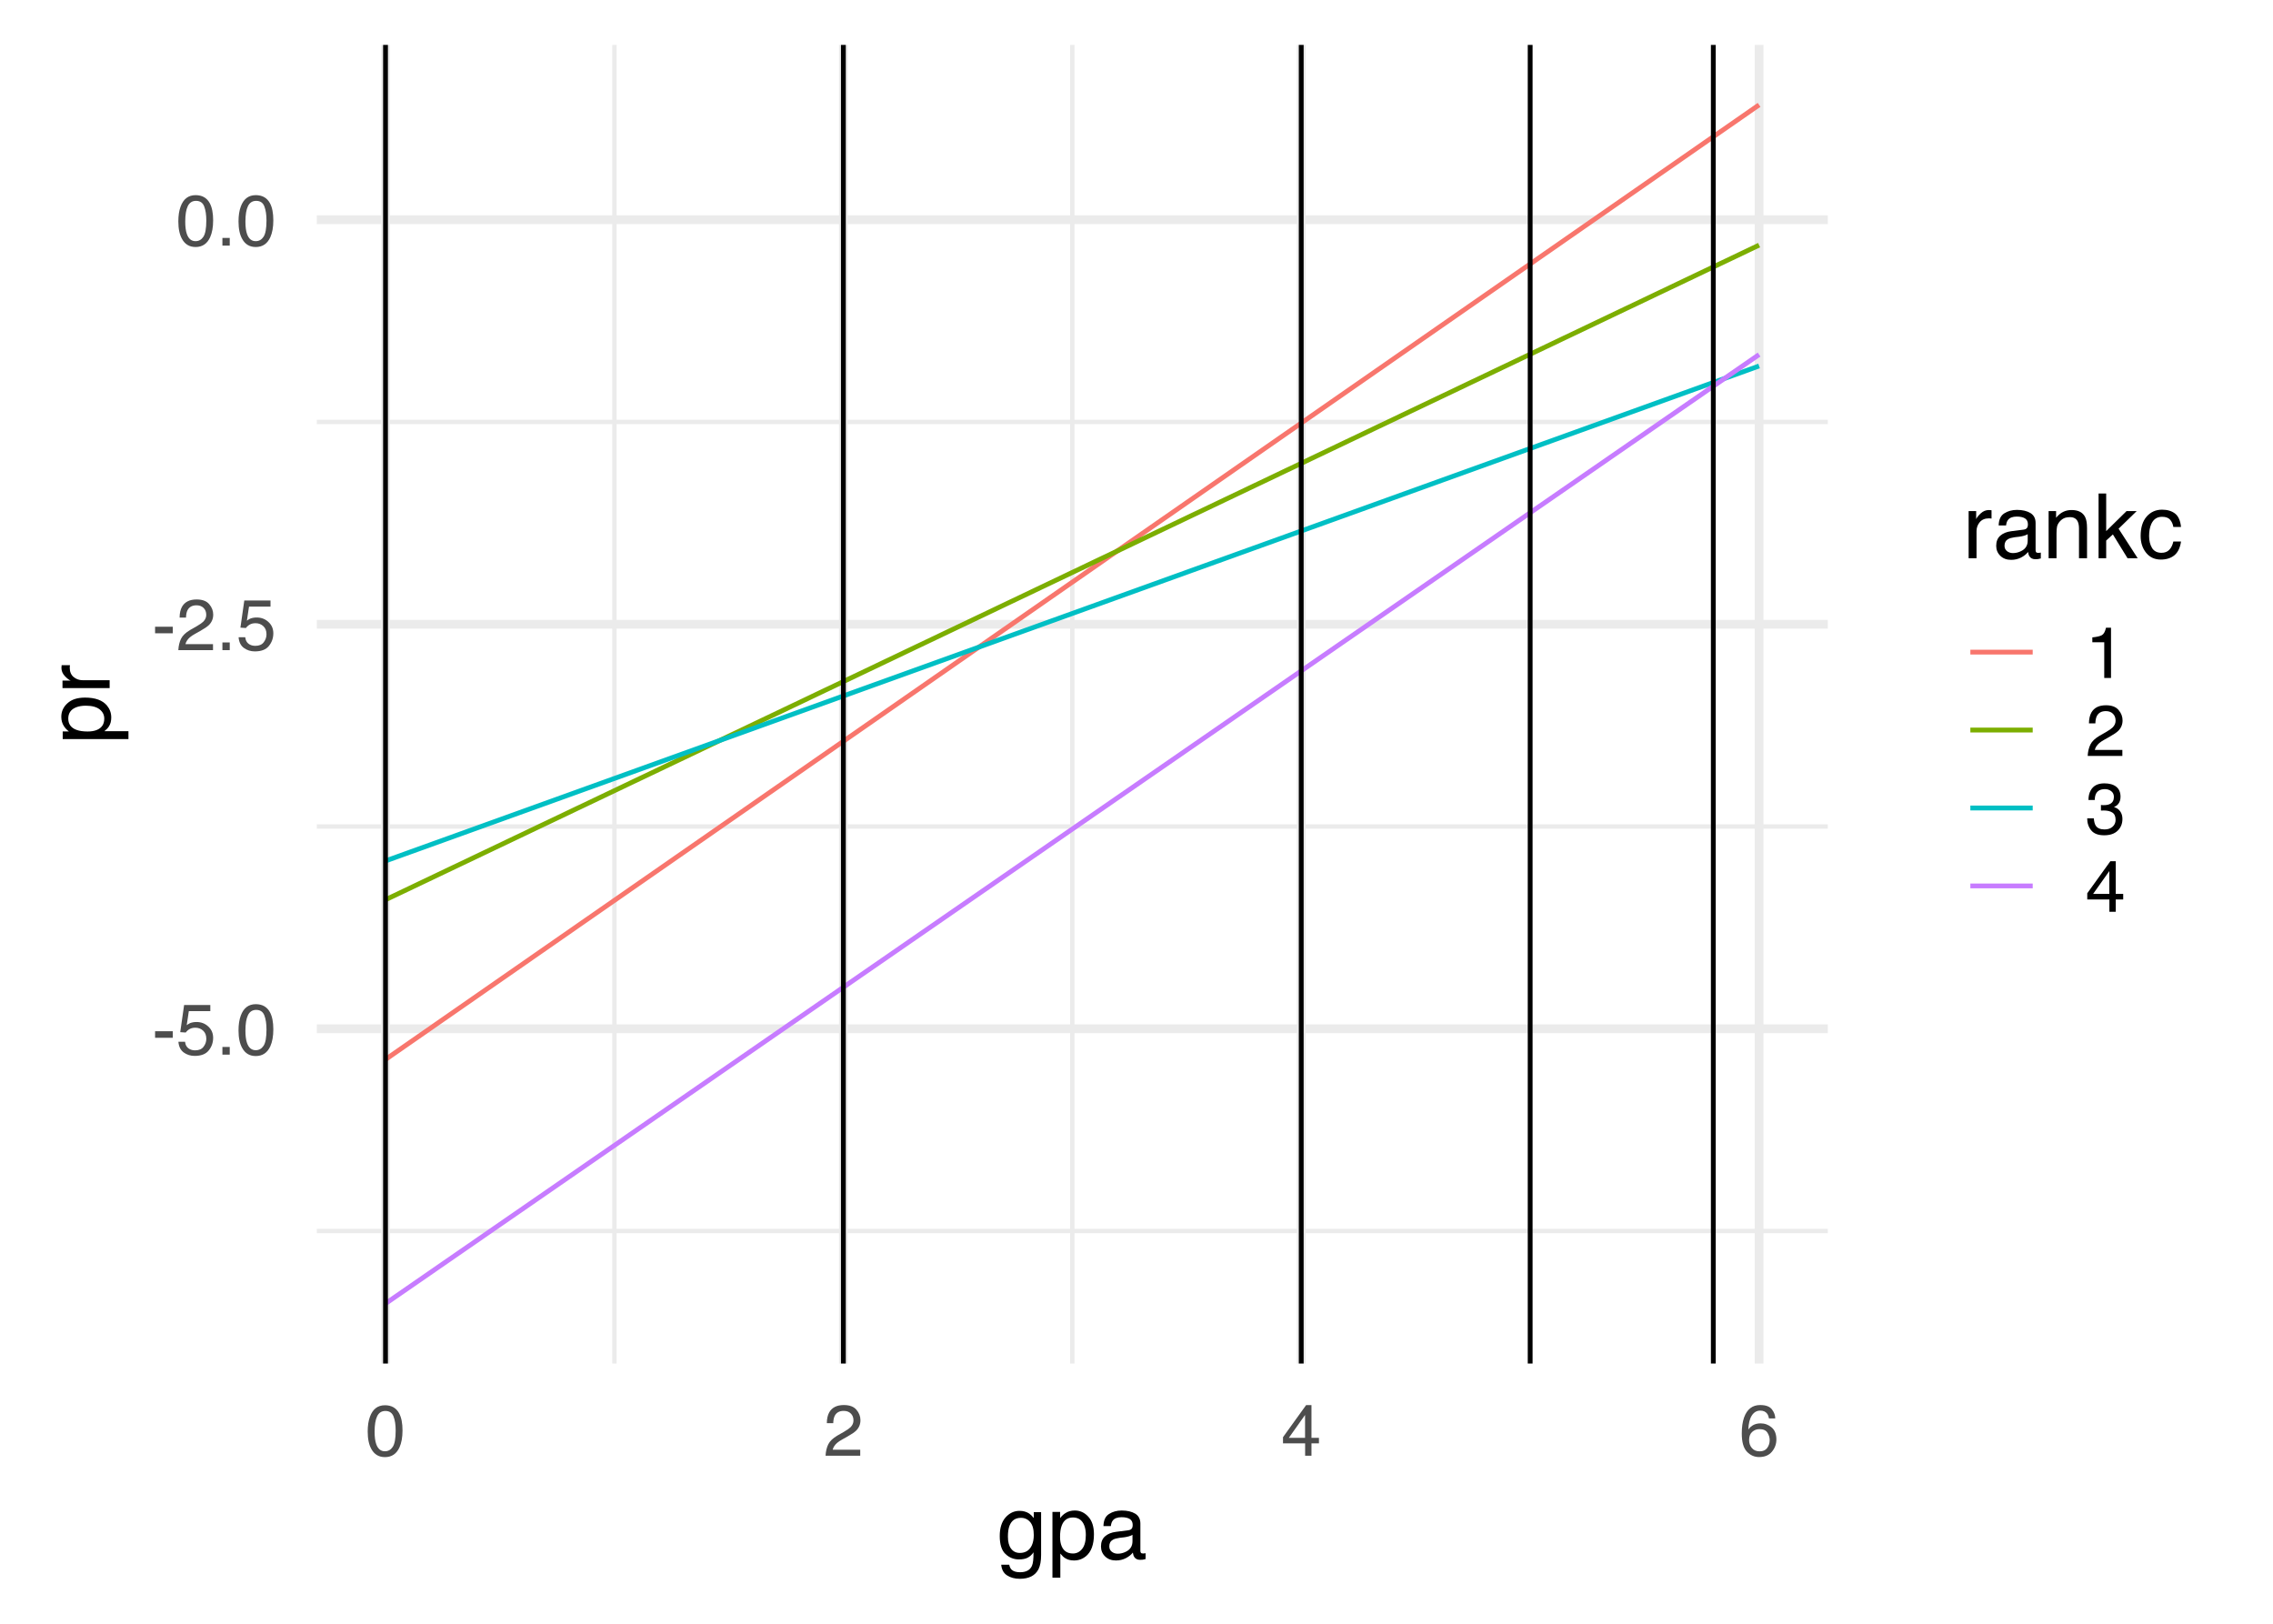 <?xml version="1.0" encoding="UTF-8"?>
<svg xmlns="http://www.w3.org/2000/svg" xmlns:xlink="http://www.w3.org/1999/xlink" width="504pt" height="360pt" viewBox="0 0 504 360" version="1.1">
<defs>
<g>
<symbol overflow="visible" id="glyph0-0">
<path style="stroke:none;" d="M 0.516 0 L 0.516 -11.484 L 9.625 -11.484 L 9.625 0 Z M 8.188 -1.438 L 8.188 -10.047 L 1.953 -10.047 L 1.953 -1.438 Z M 8.188 -1.438 "/>
</symbol>
<symbol overflow="visible" id="glyph0-1">
<path style="stroke:none;" d="M 0.672 -5.188 L 4.594 -5.188 L 4.594 -3.734 L 0.672 -3.734 Z M 0.672 -5.188 "/>
</symbol>
<symbol overflow="visible" id="glyph0-2">
<path style="stroke:none;" d="M 1.984 -2.859 C 2.078 -2.055 2.445 -1.5 3.094 -1.188 C 3.426 -1.031 3.812 -0.953 4.25 -0.953 C 5.082 -0.953 5.695 -1.219 6.094 -1.75 C 6.5 -2.281 6.703 -2.867 6.703 -3.516 C 6.703 -4.297 6.461 -4.898 5.984 -5.328 C 5.516 -5.754 4.945 -5.969 4.281 -5.969 C 3.789 -5.969 3.375 -5.875 3.031 -5.688 C 2.688 -5.5 2.391 -5.238 2.141 -4.906 L 0.922 -4.984 L 1.781 -11 L 7.594 -11 L 7.594 -9.641 L 2.828 -9.641 L 2.359 -6.531 C 2.617 -6.727 2.863 -6.879 3.094 -6.984 C 3.508 -7.148 3.992 -7.234 4.547 -7.234 C 5.566 -7.234 6.43 -6.898 7.141 -6.234 C 7.859 -5.578 8.219 -4.742 8.219 -3.734 C 8.219 -2.672 7.891 -1.734 7.234 -0.922 C 6.586 -0.117 5.547 0.281 4.109 0.281 C 3.203 0.281 2.395 0.023 1.688 -0.484 C 0.988 -1.004 0.598 -1.797 0.516 -2.859 Z M 1.984 -2.859 "/>
</symbol>
<symbol overflow="visible" id="glyph0-3">
<path style="stroke:none;" d="M 1.375 -1.703 L 3 -1.703 L 3 0 L 1.375 0 Z M 1.375 -1.703 "/>
</symbol>
<symbol overflow="visible" id="glyph0-4">
<path style="stroke:none;" d="M 4.328 -11.188 C 5.773 -11.188 6.82 -10.594 7.469 -9.406 C 7.969 -8.477 8.219 -7.211 8.219 -5.609 C 8.219 -4.086 7.992 -2.832 7.547 -1.844 C 6.891 -0.406 5.816 0.312 4.328 0.312 C 2.984 0.312 1.984 -0.273 1.328 -1.453 C 0.773 -2.422 0.5 -3.727 0.5 -5.375 C 0.5 -6.645 0.664 -7.734 1 -8.641 C 1.613 -10.336 2.723 -11.188 4.328 -11.188 Z M 4.312 -0.984 C 5.039 -0.984 5.617 -1.305 6.047 -1.953 C 6.484 -2.598 6.703 -3.801 6.703 -5.562 C 6.703 -6.832 6.547 -7.875 6.234 -8.688 C 5.922 -9.508 5.316 -9.922 4.422 -9.922 C 3.586 -9.922 2.977 -9.531 2.594 -8.75 C 2.219 -7.977 2.031 -6.832 2.031 -5.312 C 2.031 -4.176 2.148 -3.258 2.391 -2.562 C 2.766 -1.508 3.406 -0.984 4.312 -0.984 Z M 4.312 -0.984 "/>
</symbol>
<symbol overflow="visible" id="glyph0-5">
<path style="stroke:none;" d="M 0.5 0 C 0.551 -0.969 0.75 -1.805 1.094 -2.516 C 1.445 -3.234 2.125 -3.883 3.125 -4.469 L 4.625 -5.328 C 5.301 -5.723 5.773 -6.055 6.047 -6.328 C 6.473 -6.766 6.688 -7.258 6.688 -7.812 C 6.688 -8.469 6.488 -8.984 6.094 -9.359 C 5.707 -9.742 5.188 -9.938 4.531 -9.938 C 3.57 -9.938 2.906 -9.57 2.531 -8.844 C 2.332 -8.457 2.223 -7.914 2.203 -7.219 L 0.781 -7.219 C 0.789 -8.195 0.969 -8.992 1.312 -9.609 C 1.926 -10.691 3.004 -11.234 4.547 -11.234 C 5.828 -11.234 6.758 -10.883 7.344 -10.188 C 7.938 -9.5 8.234 -8.727 8.234 -7.875 C 8.234 -6.977 7.922 -6.211 7.297 -5.578 C 6.93 -5.211 6.273 -4.766 5.328 -4.234 L 4.266 -3.641 C 3.754 -3.359 3.352 -3.094 3.062 -2.844 C 2.539 -2.383 2.211 -1.879 2.078 -1.328 L 8.188 -1.328 L 8.188 0 Z M 0.5 0 "/>
</symbol>
<symbol overflow="visible" id="glyph0-6">
<path style="stroke:none;" d="M 5.297 -3.969 L 5.297 -9.031 L 1.703 -3.969 Z M 5.312 0 L 5.312 -2.734 L 0.406 -2.734 L 0.406 -4.109 L 5.531 -11.219 L 6.719 -11.219 L 6.719 -3.969 L 8.375 -3.969 L 8.375 -2.734 L 6.719 -2.734 L 6.719 0 Z M 5.312 0 "/>
</symbol>
<symbol overflow="visible" id="glyph0-7">
<path style="stroke:none;" d="M 4.688 -11.234 C 5.938 -11.234 6.805 -10.91 7.297 -10.266 C 7.785 -9.617 8.031 -8.953 8.031 -8.266 L 6.641 -8.266 C 6.555 -8.703 6.426 -9.047 6.25 -9.297 C 5.906 -9.766 5.391 -10 4.703 -10 C 3.922 -10 3.297 -9.633 2.828 -8.906 C 2.367 -8.188 2.113 -7.148 2.062 -5.797 C 2.383 -6.266 2.789 -6.617 3.281 -6.859 C 3.727 -7.066 4.227 -7.172 4.781 -7.172 C 5.719 -7.172 6.535 -6.867 7.234 -6.266 C 7.93 -5.672 8.281 -4.781 8.281 -3.594 C 8.281 -2.57 7.945 -1.664 7.281 -0.875 C 6.625 -0.094 5.68 0.297 4.453 0.297 C 3.41 0.297 2.508 -0.098 1.75 -0.891 C 0.988 -1.691 0.609 -3.035 0.609 -4.922 C 0.609 -6.305 0.773 -7.484 1.109 -8.453 C 1.766 -10.305 2.957 -11.234 4.688 -11.234 Z M 4.578 -0.969 C 5.316 -0.969 5.867 -1.211 6.234 -1.703 C 6.609 -2.203 6.797 -2.789 6.797 -3.469 C 6.797 -4.039 6.629 -4.586 6.297 -5.109 C 5.973 -5.629 5.379 -5.891 4.516 -5.891 C 3.91 -5.891 3.379 -5.688 2.922 -5.281 C 2.461 -4.883 2.234 -4.281 2.234 -3.469 C 2.234 -2.758 2.441 -2.164 2.859 -1.688 C 3.273 -1.207 3.848 -0.969 4.578 -0.969 Z M 4.578 -0.969 "/>
</symbol>
<symbol overflow="visible" id="glyph0-8">
<path style="stroke:none;" d="M 1.531 -7.922 L 1.531 -9 C 2.551 -9.102 3.258 -9.27 3.656 -9.5 C 4.062 -9.727 4.363 -10.273 4.562 -11.141 L 5.672 -11.141 L 5.672 0 L 4.172 0 L 4.172 -7.922 Z M 1.531 -7.922 "/>
</symbol>
<symbol overflow="visible" id="glyph0-9">
<path style="stroke:none;" d="M 4.156 0.312 C 2.832 0.312 1.875 -0.051 1.281 -0.781 C 0.688 -1.508 0.391 -2.395 0.391 -3.438 L 1.859 -3.438 C 1.922 -2.719 2.055 -2.191 2.266 -1.859 C 2.629 -1.273 3.285 -0.984 4.234 -0.984 C 4.973 -0.984 5.566 -1.18 6.016 -1.578 C 6.461 -1.973 6.688 -2.484 6.688 -3.109 C 6.688 -3.879 6.453 -4.414 5.984 -4.719 C 5.516 -5.031 4.859 -5.188 4.016 -5.188 C 3.922 -5.188 3.828 -5.18 3.734 -5.172 C 3.641 -5.172 3.539 -5.172 3.438 -5.172 L 3.438 -6.406 C 3.582 -6.395 3.703 -6.383 3.797 -6.375 C 3.898 -6.375 4.008 -6.375 4.125 -6.375 C 4.656 -6.375 5.086 -6.457 5.422 -6.625 C 6.016 -6.914 6.312 -7.438 6.312 -8.188 C 6.312 -8.738 6.113 -9.164 5.719 -9.469 C 5.32 -9.77 4.863 -9.922 4.344 -9.922 C 3.406 -9.922 2.754 -9.609 2.391 -8.984 C 2.191 -8.641 2.082 -8.148 2.062 -7.516 L 0.672 -7.516 C 0.672 -8.348 0.836 -9.055 1.172 -9.641 C 1.742 -10.68 2.75 -11.203 4.188 -11.203 C 5.332 -11.203 6.219 -10.945 6.844 -10.438 C 7.469 -9.938 7.781 -9.203 7.781 -8.234 C 7.781 -7.547 7.594 -6.988 7.219 -6.562 C 6.988 -6.301 6.691 -6.094 6.328 -5.938 C 6.922 -5.781 7.379 -5.469 7.703 -5 C 8.035 -4.539 8.203 -3.977 8.203 -3.312 C 8.203 -2.25 7.848 -1.379 7.141 -0.703 C 6.441 -0.023 5.445 0.312 4.156 0.312 Z M 4.156 0.312 "/>
</symbol>
<symbol overflow="visible" id="glyph1-0">
<path style="stroke:none;" d="M 0.641 0 L 0.641 -14.344 L 12.031 -14.344 L 12.031 0 Z M 10.234 -1.797 L 10.234 -12.547 L 2.438 -12.547 L 2.438 -1.797 Z M 10.234 -1.797 "/>
</symbol>
<symbol overflow="visible" id="glyph1-1">
<path style="stroke:none;" d="M 4.984 -10.641 C 5.805 -10.641 6.52 -10.441 7.125 -10.047 C 7.457 -9.816 7.797 -9.484 8.141 -9.047 L 8.141 -10.359 L 9.766 -10.359 L 9.766 -0.844 C 9.766 0.477 9.57 1.523 9.188 2.297 C 8.457 3.711 7.078 4.422 5.047 4.422 C 3.922 4.422 2.973 4.164 2.203 3.656 C 1.441 3.156 1.016 2.367 0.922 1.297 L 2.703 1.297 C 2.785 1.766 2.957 2.129 3.219 2.391 C 3.613 2.773 4.238 2.969 5.094 2.969 C 6.438 2.969 7.316 2.492 7.734 1.547 C 7.984 0.984 8.098 -0.016 8.078 -1.453 C 7.723 -0.922 7.297 -0.523 6.797 -0.266 C 6.305 -0.004 5.656 0.125 4.844 0.125 C 3.707 0.125 2.711 -0.273 1.859 -1.078 C 1.016 -1.879 0.594 -3.207 0.594 -5.062 C 0.594 -6.82 1.02 -8.191 1.875 -9.172 C 2.738 -10.148 3.773 -10.641 4.984 -10.641 Z M 8.141 -5.281 C 8.141 -6.57 7.875 -7.531 7.344 -8.156 C 6.812 -8.781 6.129 -9.094 5.297 -9.094 C 4.066 -9.094 3.223 -8.516 2.766 -7.359 C 2.523 -6.734 2.406 -5.922 2.406 -4.922 C 2.406 -3.742 2.645 -2.848 3.125 -2.234 C 3.602 -1.617 4.242 -1.312 5.047 -1.312 C 6.305 -1.312 7.195 -1.879 7.719 -3.016 C 8 -3.66 8.141 -4.414 8.141 -5.281 Z M 5.188 -10.719 Z M 5.188 -10.719 "/>
</symbol>
<symbol overflow="visible" id="glyph1-2">
<path style="stroke:none;" d="M 5.703 -1.188 C 6.523 -1.188 7.207 -1.531 7.75 -2.219 C 8.289 -2.906 8.562 -3.93 8.562 -5.297 C 8.562 -6.129 8.441 -6.844 8.203 -7.438 C 7.742 -8.594 6.91 -9.172 5.703 -9.172 C 4.484 -9.172 3.648 -8.562 3.203 -7.344 C 2.961 -6.695 2.844 -5.867 2.844 -4.859 C 2.844 -4.055 2.961 -3.367 3.203 -2.797 C 3.66 -1.723 4.492 -1.188 5.703 -1.188 Z M 1.156 -10.406 L 2.859 -10.406 L 2.859 -9.031 C 3.211 -9.5 3.598 -9.863 4.016 -10.125 C 4.609 -10.52 5.305 -10.719 6.109 -10.719 C 7.285 -10.719 8.285 -10.258 9.109 -9.344 C 9.941 -8.438 10.359 -7.141 10.359 -5.453 C 10.359 -3.18 9.766 -1.555 8.578 -0.578 C 7.816 0.047 6.938 0.359 5.938 0.359 C 5.145 0.359 4.484 0.18 3.953 -0.172 C 3.641 -0.359 3.289 -0.691 2.906 -1.172 L 2.906 4.172 L 1.156 4.172 Z M 1.156 -10.406 "/>
</symbol>
<symbol overflow="visible" id="glyph1-3">
<path style="stroke:none;" d="M 2.641 -2.781 C 2.641 -2.27 2.82 -1.867 3.188 -1.578 C 3.562 -1.285 4.004 -1.141 4.516 -1.141 C 5.129 -1.141 5.727 -1.285 6.312 -1.578 C 7.289 -2.047 7.781 -2.82 7.781 -3.906 L 7.781 -5.328 C 7.562 -5.191 7.281 -5.078 6.938 -4.984 C 6.602 -4.891 6.273 -4.82 5.953 -4.781 L 4.891 -4.656 C 4.242 -4.562 3.766 -4.426 3.453 -4.25 C 2.91 -3.945 2.641 -3.457 2.641 -2.781 Z M 6.891 -6.344 C 7.297 -6.395 7.566 -6.562 7.703 -6.844 C 7.785 -7 7.828 -7.223 7.828 -7.516 C 7.828 -8.117 7.613 -8.555 7.188 -8.828 C 6.758 -9.098 6.148 -9.234 5.359 -9.234 C 4.43 -9.234 3.781 -8.984 3.406 -8.484 C 3.188 -8.211 3.047 -7.805 2.984 -7.266 L 1.344 -7.266 C 1.375 -8.555 1.789 -9.453 2.594 -9.953 C 3.395 -10.461 4.328 -10.719 5.391 -10.719 C 6.617 -10.719 7.617 -10.484 8.391 -10.016 C 9.148 -9.547 9.531 -8.816 9.531 -7.828 L 9.531 -1.797 C 9.531 -1.617 9.566 -1.473 9.641 -1.359 C 9.711 -1.242 9.875 -1.188 10.125 -1.188 C 10.195 -1.188 10.281 -1.191 10.375 -1.203 C 10.477 -1.211 10.582 -1.227 10.688 -1.25 L 10.688 0.047 C 10.414 0.129 10.207 0.176 10.062 0.188 C 9.926 0.207 9.734 0.219 9.484 0.219 C 8.879 0.219 8.441 0.004 8.172 -0.422 C 8.023 -0.648 7.922 -0.973 7.859 -1.391 C 7.504 -0.922 6.988 -0.508 6.312 -0.156 C 5.645 0.188 4.91 0.359 4.109 0.359 C 3.129 0.359 2.332 0.062 1.719 -0.531 C 1.102 -1.125 0.797 -1.863 0.797 -2.75 C 0.797 -3.719 1.098 -4.469 1.703 -5 C 2.316 -5.531 3.113 -5.859 4.094 -5.984 Z M 5.438 -10.719 Z M 5.438 -10.719 "/>
</symbol>
<symbol overflow="visible" id="glyph1-4">
<path style="stroke:none;" d="M 1.344 -10.453 L 3.016 -10.453 L 3.016 -8.656 C 3.148 -9.008 3.484 -9.438 4.016 -9.938 C 4.547 -10.438 5.16 -10.688 5.859 -10.688 C 5.891 -10.688 5.941 -10.68 6.016 -10.672 C 6.098 -10.672 6.234 -10.66 6.422 -10.641 L 6.422 -8.797 C 6.316 -8.805 6.219 -8.816 6.125 -8.828 C 6.039 -8.836 5.945 -8.844 5.844 -8.844 C 4.957 -8.844 4.273 -8.555 3.797 -7.984 C 3.328 -7.41 3.094 -6.754 3.094 -6.016 L 3.094 0 L 1.344 0 Z M 1.344 -10.453 "/>
</symbol>
<symbol overflow="visible" id="glyph1-5">
<path style="stroke:none;" d="M 1.297 -10.453 L 2.953 -10.453 L 2.953 -8.969 C 3.453 -9.582 3.977 -10.02 4.531 -10.281 C 5.082 -10.551 5.695 -10.688 6.375 -10.688 C 7.863 -10.688 8.867 -10.172 9.391 -9.141 C 9.672 -8.578 9.812 -7.766 9.812 -6.703 L 9.812 0 L 8.031 0 L 8.031 -6.594 C 8.031 -7.227 7.938 -7.742 7.75 -8.141 C 7.438 -8.785 6.867 -9.109 6.047 -9.109 C 5.629 -9.109 5.285 -9.066 5.016 -8.984 C 4.535 -8.836 4.113 -8.551 3.75 -8.125 C 3.457 -7.781 3.266 -7.422 3.172 -7.047 C 3.086 -6.68 3.047 -6.16 3.047 -5.484 L 3.047 0 L 1.297 0 Z M 5.422 -10.719 Z M 5.422 -10.719 "/>
</symbol>
<symbol overflow="visible" id="glyph1-6">
<path style="stroke:none;" d="M 1.25 -14.344 L 2.938 -14.344 L 2.938 -6.016 L 7.453 -10.453 L 9.703 -10.453 L 5.688 -6.547 L 9.922 0 L 7.672 0 L 4.422 -5.281 L 2.938 -3.922 L 2.938 0 L 1.25 0 Z M 1.25 -14.344 "/>
</symbol>
<symbol overflow="visible" id="glyph1-7">
<path style="stroke:none;" d="M 5.328 -10.766 C 6.504 -10.766 7.461 -10.477 8.203 -9.906 C 8.941 -9.332 9.383 -8.344 9.531 -6.938 L 7.828 -6.938 C 7.723 -7.582 7.484 -8.117 7.109 -8.547 C 6.734 -8.973 6.141 -9.188 5.328 -9.188 C 4.203 -9.188 3.398 -8.641 2.922 -7.547 C 2.609 -6.836 2.453 -5.961 2.453 -4.922 C 2.453 -3.867 2.672 -2.984 3.109 -2.266 C 3.555 -1.555 4.254 -1.203 5.203 -1.203 C 5.93 -1.203 6.508 -1.426 6.938 -1.875 C 7.363 -2.32 7.66 -2.93 7.828 -3.703 L 9.531 -3.703 C 9.332 -2.316 8.844 -1.301 8.062 -0.656 C 7.281 -0.02 6.281 0.297 5.062 0.297 C 3.695 0.297 2.609 -0.203 1.797 -1.203 C 0.984 -2.203 0.578 -3.445 0.578 -4.938 C 0.578 -6.781 1.02 -8.211 1.906 -9.234 C 2.801 -10.254 3.941 -10.766 5.328 -10.766 Z M 5.047 -10.719 Z M 5.047 -10.719 "/>
</symbol>
<symbol overflow="visible" id="glyph2-0">
<path style="stroke:none;" d="M 0 -0.641 L -14.344 -0.641 L -14.344 -12.031 L 0 -12.031 Z M -1.797 -10.234 L -12.547 -10.234 L -12.547 -2.438 L -1.797 -2.438 Z M -1.797 -10.234 "/>
</symbol>
<symbol overflow="visible" id="glyph2-1">
<path style="stroke:none;" d="M -1.188 -5.703 C -1.188 -6.523 -1.531 -7.207 -2.219 -7.75 C -2.906 -8.289 -3.93 -8.562 -5.297 -8.562 C -6.129 -8.562 -6.844 -8.441 -7.438 -8.203 C -8.594 -7.742 -9.172 -6.91 -9.172 -5.703 C -9.172 -4.484 -8.562 -3.648 -7.344 -3.203 C -6.695 -2.961 -5.867 -2.844 -4.859 -2.844 C -4.055 -2.844 -3.367 -2.961 -2.797 -3.203 C -1.723 -3.66 -1.188 -4.492 -1.188 -5.703 Z M -10.406 -1.156 L -10.406 -2.859 L -9.031 -2.859 C -9.5 -3.211 -9.863 -3.598 -10.125 -4.016 C -10.52 -4.609 -10.719 -5.305 -10.719 -6.109 C -10.719 -7.285 -10.258 -8.285 -9.344 -9.109 C -8.438 -9.941 -7.141 -10.359 -5.453 -10.359 C -3.18 -10.359 -1.555 -9.766 -0.578 -8.578 C 0.047 -7.816 0.359 -6.938 0.359 -5.938 C 0.359 -5.145 0.18 -4.484 -0.172 -3.953 C -0.359 -3.641 -0.691 -3.289 -1.172 -2.906 L 4.172 -2.906 L 4.172 -1.156 Z M -10.406 -1.156 "/>
</symbol>
<symbol overflow="visible" id="glyph2-2">
<path style="stroke:none;" d="M -10.453 -1.344 L -10.453 -3.016 L -8.656 -3.016 C -9.008 -3.148 -9.438 -3.484 -9.938 -4.016 C -10.438 -4.547 -10.688 -5.16 -10.688 -5.859 C -10.688 -5.891 -10.68 -5.941 -10.672 -6.016 C -10.672 -6.098 -10.66 -6.234 -10.641 -6.422 L -8.797 -6.422 C -8.805 -6.316 -8.816 -6.219 -8.828 -6.125 C -8.836 -6.039 -8.844 -5.945 -8.844 -5.844 C -8.844 -4.957 -8.555 -4.273 -7.984 -3.797 C -7.41 -3.328 -6.754 -3.094 -6.016 -3.094 L 0 -3.094 L 0 -1.344 Z M -10.453 -1.344 "/>
</symbol>
</g>
<clipPath id="clip1">
  <path d="M 70.25 272 L 405.281 272 L 405.281 274 L 70.25 274 Z M 70.25 272 "/>
</clipPath>
<clipPath id="clip2">
  <path d="M 70.25 182 L 405.281 182 L 405.281 184 L 70.25 184 Z M 70.25 182 "/>
</clipPath>
<clipPath id="clip3">
  <path d="M 70.25 93 L 405.281 93 L 405.281 95 L 70.25 95 Z M 70.25 93 "/>
</clipPath>
<clipPath id="clip4">
  <path d="M 135 9.961 L 137 9.961 L 137 302.305 L 135 302.305 Z M 135 9.961 "/>
</clipPath>
<clipPath id="clip5">
  <path d="M 237 9.961 L 239 9.961 L 239 302.305 L 237 302.305 Z M 237 9.961 "/>
</clipPath>
<clipPath id="clip6">
  <path d="M 338 9.961 L 340 9.961 L 340 302.305 L 338 302.305 Z M 338 9.961 "/>
</clipPath>
<clipPath id="clip7">
  <path d="M 70.25 227 L 405.281 227 L 405.281 230 L 70.25 230 Z M 70.25 227 "/>
</clipPath>
<clipPath id="clip8">
  <path d="M 70.25 137 L 405.281 137 L 405.281 140 L 70.25 140 Z M 70.25 137 "/>
</clipPath>
<clipPath id="clip9">
  <path d="M 70.25 47 L 405.281 47 L 405.281 50 L 70.25 50 Z M 70.25 47 "/>
</clipPath>
<clipPath id="clip10">
  <path d="M 84 9.961 L 87 9.961 L 87 302.305 L 84 302.305 Z M 84 9.961 "/>
</clipPath>
<clipPath id="clip11">
  <path d="M 186 9.961 L 188 9.961 L 188 302.305 L 186 302.305 Z M 186 9.961 "/>
</clipPath>
<clipPath id="clip12">
  <path d="M 287 9.961 L 290 9.961 L 290 302.305 L 287 302.305 Z M 287 9.961 "/>
</clipPath>
<clipPath id="clip13">
  <path d="M 389 9.961 L 392 9.961 L 392 302.305 L 389 302.305 Z M 389 9.961 "/>
</clipPath>
<clipPath id="clip14">
  <path d="M 84 9.961 L 87 9.961 L 87 302.305 L 84 302.305 Z M 84 9.961 "/>
</clipPath>
<clipPath id="clip15">
  <path d="M 186 9.961 L 188 9.961 L 188 302.305 L 186 302.305 Z M 186 9.961 "/>
</clipPath>
<clipPath id="clip16">
  <path d="M 287 9.961 L 290 9.961 L 290 302.305 L 287 302.305 Z M 287 9.961 "/>
</clipPath>
<clipPath id="clip17">
  <path d="M 338 9.961 L 340 9.961 L 340 302.305 L 338 302.305 Z M 338 9.961 "/>
</clipPath>
<clipPath id="clip18">
  <path d="M 379 9.961 L 381 9.961 L 381 302.305 L 379 302.305 Z M 379 9.961 "/>
</clipPath>
</defs>
<g id="surface284">
<rect x="0" y="0" width="504" height="360" style="fill:rgb(100%,100%,100%);fill-opacity:1;stroke:none;"/>
<g clip-path="url(#clip1)" clip-rule="nonzero">
<path style="fill:none;stroke-width:0.97;stroke-linecap:butt;stroke-linejoin:round;stroke:rgb(92.157%,92.157%,92.157%);stroke-opacity:1;stroke-miterlimit:10;" d="M 70.25 272.93 L 405.281 272.93 "/>
</g>
<g clip-path="url(#clip2)" clip-rule="nonzero">
<path style="fill:none;stroke-width:0.97;stroke-linecap:butt;stroke-linejoin:round;stroke:rgb(92.157%,92.157%,92.157%);stroke-opacity:1;stroke-miterlimit:10;" d="M 70.25 183.242 L 405.281 183.242 "/>
</g>
<g clip-path="url(#clip3)" clip-rule="nonzero">
<path style="fill:none;stroke-width:0.97;stroke-linecap:butt;stroke-linejoin:round;stroke:rgb(92.157%,92.157%,92.157%);stroke-opacity:1;stroke-miterlimit:10;" d="M 70.25 93.559 L 405.281 93.559 "/>
</g>
<g clip-path="url(#clip4)" clip-rule="nonzero">
<path style="fill:none;stroke-width:0.97;stroke-linecap:butt;stroke-linejoin:round;stroke:rgb(92.157%,92.157%,92.157%);stroke-opacity:1;stroke-miterlimit:10;" d="M 136.242 302.305 L 136.242 9.961 "/>
</g>
<g clip-path="url(#clip5)" clip-rule="nonzero">
<path style="fill:none;stroke-width:0.97;stroke-linecap:butt;stroke-linejoin:round;stroke:rgb(92.157%,92.157%,92.157%);stroke-opacity:1;stroke-miterlimit:10;" d="M 237.766 302.305 L 237.766 9.961 "/>
</g>
<g clip-path="url(#clip6)" clip-rule="nonzero">
<path style="fill:none;stroke-width:0.97;stroke-linecap:butt;stroke-linejoin:round;stroke:rgb(92.157%,92.157%,92.157%);stroke-opacity:1;stroke-miterlimit:10;" d="M 339.289 302.305 L 339.289 9.961 "/>
</g>
<g clip-path="url(#clip7)" clip-rule="nonzero">
<path style="fill:none;stroke-width:1.94;stroke-linecap:butt;stroke-linejoin:round;stroke:rgb(92.157%,92.157%,92.157%);stroke-opacity:1;stroke-miterlimit:10;" d="M 70.25 228.086 L 405.281 228.086 "/>
</g>
<g clip-path="url(#clip8)" clip-rule="nonzero">
<path style="fill:none;stroke-width:1.94;stroke-linecap:butt;stroke-linejoin:round;stroke:rgb(92.157%,92.157%,92.157%);stroke-opacity:1;stroke-miterlimit:10;" d="M 70.25 138.402 L 405.281 138.402 "/>
</g>
<g clip-path="url(#clip9)" clip-rule="nonzero">
<path style="fill:none;stroke-width:1.94;stroke-linecap:butt;stroke-linejoin:round;stroke:rgb(92.157%,92.157%,92.157%);stroke-opacity:1;stroke-miterlimit:10;" d="M 70.25 48.715 L 405.281 48.715 "/>
</g>
<g clip-path="url(#clip10)" clip-rule="nonzero">
<path style="fill:none;stroke-width:1.94;stroke-linecap:butt;stroke-linejoin:round;stroke:rgb(92.157%,92.157%,92.157%);stroke-opacity:1;stroke-miterlimit:10;" d="M 85.48 302.305 L 85.48 9.961 "/>
</g>
<g clip-path="url(#clip11)" clip-rule="nonzero">
<path style="fill:none;stroke-width:1.94;stroke-linecap:butt;stroke-linejoin:round;stroke:rgb(92.157%,92.157%,92.157%);stroke-opacity:1;stroke-miterlimit:10;" d="M 187.004 302.305 L 187.004 9.961 "/>
</g>
<g clip-path="url(#clip12)" clip-rule="nonzero">
<path style="fill:none;stroke-width:1.94;stroke-linecap:butt;stroke-linejoin:round;stroke:rgb(92.157%,92.157%,92.157%);stroke-opacity:1;stroke-miterlimit:10;" d="M 288.527 302.305 L 288.527 9.961 "/>
</g>
<g clip-path="url(#clip13)" clip-rule="nonzero">
<path style="fill:none;stroke-width:1.94;stroke-linecap:butt;stroke-linejoin:round;stroke:rgb(92.157%,92.157%,92.157%);stroke-opacity:1;stroke-miterlimit:10;" d="M 390.051 302.305 L 390.051 9.961 "/>
</g>
<path style="fill:none;stroke-width:1.067;stroke-linecap:butt;stroke-linejoin:round;stroke:rgb(97.255%,46.275%,42.745%);stroke-opacity:1;stroke-miterlimit:10;" d="M 85.48 234.895 L 85.988 234.539 L 86.492 234.188 L 87 233.836 L 87.508 233.48 L 89.031 232.426 L 89.539 232.07 L 90.555 231.367 L 91.062 231.012 L 92.078 230.309 L 92.586 229.953 L 94.109 228.898 L 94.617 228.543 L 95.633 227.84 L 96.141 227.484 L 96.648 227.133 L 97.152 226.781 L 97.66 226.426 L 99.184 225.371 L 99.691 225.016 L 100.707 224.312 L 101.215 223.957 L 102.23 223.254 L 102.738 222.898 L 104.262 221.844 L 104.77 221.488 L 105.785 220.785 L 106.293 220.43 L 106.801 220.078 L 107.305 219.727 L 107.812 219.371 L 109.336 218.316 L 109.844 217.961 L 110.859 217.258 L 111.367 216.902 L 112.383 216.199 L 112.891 215.844 L 113.906 215.141 L 114.414 214.785 L 115.938 213.73 L 116.445 213.375 L 117.461 212.672 L 117.965 212.316 L 118.98 211.613 L 119.488 211.258 L 121.012 210.203 L 121.52 209.848 L 122.535 209.145 L 123.043 208.789 L 124.059 208.086 L 124.566 207.73 L 126.09 206.676 L 126.598 206.32 L 127.613 205.617 L 128.117 205.262 L 129.133 204.559 L 129.641 204.203 L 131.164 203.148 L 131.672 202.793 L 132.688 202.09 L 133.195 201.734 L 134.211 201.031 L 134.719 200.676 L 136.242 199.621 L 136.75 199.266 L 137.766 198.562 L 138.273 198.207 L 138.777 197.855 L 139.285 197.504 L 139.793 197.148 L 141.316 196.094 L 141.824 195.738 L 142.84 195.035 L 143.348 194.68 L 144.363 193.977 L 144.871 193.621 L 146.395 192.566 L 146.902 192.211 L 147.918 191.508 L 148.426 191.152 L 148.93 190.801 L 149.438 190.449 L 149.945 190.094 L 151.469 189.039 L 151.977 188.684 L 152.992 187.98 L 153.5 187.625 L 154.516 186.922 L 155.023 186.566 L 156.547 185.512 L 157.055 185.156 L 158.07 184.453 L 158.578 184.098 L 159.086 183.746 L 159.59 183.395 L 160.098 183.039 L 161.621 181.984 L 162.129 181.629 L 163.145 180.926 L 163.652 180.57 L 164.668 179.867 L 165.176 179.512 L 166.699 178.457 L 167.207 178.102 L 168.223 177.398 L 168.73 177.043 L 169.238 176.691 L 169.742 176.34 L 170.25 175.984 L 171.773 174.93 L 172.281 174.574 L 173.297 173.871 L 173.805 173.516 L 174.82 172.812 L 175.328 172.457 L 176.852 171.402 L 177.359 171.047 L 178.375 170.344 L 178.883 169.988 L 179.391 169.637 L 179.895 169.285 L 180.402 168.93 L 181.926 167.875 L 182.434 167.52 L 183.449 166.816 L 183.957 166.461 L 184.973 165.758 L 185.48 165.402 L 187.004 164.348 L 187.512 163.992 L 188.527 163.289 L 189.035 162.934 L 190.051 162.23 L 190.555 161.875 L 191.57 161.172 L 192.078 160.816 L 193.602 159.762 L 194.109 159.406 L 195.125 158.703 L 195.633 158.348 L 196.648 157.645 L 197.156 157.289 L 198.68 156.234 L 199.188 155.879 L 200.203 155.176 L 200.707 154.82 L 201.723 154.117 L 202.23 153.762 L 203.754 152.707 L 204.262 152.352 L 205.277 151.648 L 205.785 151.293 L 206.801 150.59 L 207.309 150.234 L 208.832 149.18 L 209.34 148.824 L 210.355 148.121 L 210.863 147.766 L 211.367 147.414 L 211.875 147.062 L 212.383 146.707 L 213.906 145.652 L 214.414 145.297 L 215.43 144.594 L 215.938 144.238 L 216.953 143.535 L 217.461 143.18 L 218.984 142.125 L 219.492 141.77 L 220.508 141.066 L 221.016 140.711 L 221.52 140.359 L 222.027 140.008 L 222.535 139.652 L 224.059 138.598 L 224.566 138.242 L 225.582 137.539 L 226.09 137.184 L 227.105 136.48 L 227.613 136.125 L 229.137 135.07 L 229.645 134.715 L 230.66 134.012 L 231.168 133.656 L 231.676 133.305 L 232.18 132.953 L 232.688 132.598 L 234.211 131.543 L 234.719 131.188 L 235.734 130.484 L 236.242 130.129 L 237.258 129.426 L 237.766 129.07 L 239.289 128.016 L 239.797 127.66 L 240.812 126.957 L 241.32 126.602 L 241.828 126.25 L 242.332 125.898 L 242.84 125.543 L 244.363 124.488 L 244.871 124.133 L 245.887 123.43 L 246.395 123.074 L 247.41 122.371 L 247.918 122.016 L 249.441 120.961 L 249.949 120.605 L 250.965 119.902 L 251.473 119.547 L 252.488 118.844 L 252.992 118.488 L 254.516 117.434 L 255.023 117.078 L 256.039 116.375 L 256.547 116.02 L 257.562 115.316 L 258.07 114.961 L 259.594 113.906 L 260.102 113.551 L 261.117 112.848 L 261.625 112.492 L 262.641 111.789 L 263.145 111.434 L 264.16 110.73 L 264.668 110.375 L 266.191 109.32 L 266.699 108.965 L 267.715 108.262 L 268.223 107.906 L 269.238 107.203 L 269.746 106.848 L 271.27 105.793 L 271.777 105.438 L 272.793 104.734 L 273.301 104.379 L 273.805 104.027 L 274.312 103.676 L 274.82 103.32 L 276.344 102.266 L 276.852 101.91 L 277.867 101.207 L 278.375 100.852 L 279.391 100.148 L 279.898 99.793 L 281.422 98.738 L 281.93 98.383 L 282.945 97.68 L 283.453 97.324 L 283.957 96.973 L 284.465 96.621 L 284.973 96.266 L 286.496 95.211 L 287.004 94.855 L 288.02 94.152 L 288.527 93.797 L 289.543 93.094 L 290.051 92.738 L 291.574 91.684 L 292.082 91.328 L 293.098 90.625 L 293.605 90.27 L 294.113 89.918 L 294.617 89.566 L 295.125 89.211 L 296.648 88.156 L 297.156 87.801 L 298.172 87.098 L 298.68 86.742 L 299.695 86.039 L 300.203 85.684 L 301.727 84.629 L 302.234 84.273 L 303.25 83.57 L 303.758 83.215 L 304.266 82.863 L 304.77 82.512 L 305.277 82.156 L 306.801 81.102 L 307.309 80.746 L 308.324 80.043 L 308.832 79.688 L 309.848 78.984 L 310.355 78.629 L 311.879 77.574 L 312.387 77.219 L 313.402 76.516 L 313.91 76.16 L 314.926 75.457 L 315.43 75.102 L 316.953 74.047 L 317.461 73.691 L 318.477 72.988 L 318.984 72.633 L 320 71.93 L 320.508 71.574 L 322.031 70.52 L 322.539 70.164 L 323.555 69.461 L 324.062 69.105 L 325.078 68.402 L 325.582 68.047 L 327.105 66.992 L 327.613 66.637 L 328.629 65.934 L 329.137 65.578 L 330.152 64.875 L 330.66 64.52 L 332.184 63.465 L 332.691 63.109 L 333.707 62.406 L 334.215 62.051 L 335.23 61.348 L 335.738 60.992 L 336.242 60.641 L 337.258 59.938 L 337.766 59.582 L 338.781 58.879 L 339.289 58.523 L 340.305 57.82 L 340.812 57.465 L 341.828 56.762 L 342.336 56.406 L 343.859 55.352 L 344.367 54.996 L 345.383 54.293 L 345.891 53.938 L 346.395 53.586 L 346.902 53.234 L 347.41 52.879 L 348.934 51.824 L 349.441 51.469 L 350.457 50.766 L 350.965 50.41 L 351.98 49.707 L 352.488 49.352 L 354.012 48.297 L 354.52 47.941 L 355.535 47.238 L 356.043 46.883 L 356.551 46.531 L 357.055 46.18 L 357.562 45.824 L 359.086 44.77 L 359.594 44.414 L 360.609 43.711 L 361.117 43.355 L 362.133 42.652 L 362.641 42.297 L 364.164 41.242 L 364.672 40.887 L 365.688 40.184 L 366.195 39.828 L 366.703 39.477 L 367.207 39.125 L 367.715 38.77 L 369.238 37.715 L 369.746 37.359 L 370.762 36.656 L 371.27 36.301 L 372.285 35.598 L 372.793 35.242 L 374.316 34.188 L 374.824 33.832 L 375.84 33.129 L 376.348 32.773 L 377.363 32.07 L 377.867 31.715 L 379.391 30.66 L 379.898 30.305 L 380.914 29.602 L 381.422 29.246 L 382.438 28.543 L 382.945 28.188 L 384.469 27.133 L 384.977 26.777 L 385.992 26.074 L 386.5 25.719 L 387.516 25.016 L 388.02 24.66 L 389.543 23.605 L 390.051 23.25 "/>
<path style="fill:none;stroke-width:1.067;stroke-linecap:butt;stroke-linejoin:round;stroke:rgb(48.627%,68.235%,0%);stroke-opacity:1;stroke-miterlimit:10;" d="M 85.48 199.484 L 85.988 199.242 L 86.492 199 L 87 198.758 L 87.508 198.52 L 93.602 195.613 L 94.109 195.375 L 96.648 194.164 L 97.152 193.922 L 100.707 192.227 L 101.215 191.988 L 106.801 189.324 L 107.305 189.082 L 107.812 188.844 L 114.414 185.695 L 114.922 185.457 L 117.461 184.246 L 117.965 184.004 L 121.012 182.551 L 121.52 182.312 L 127.613 179.406 L 128.117 179.164 L 128.625 178.926 L 134.719 176.02 L 135.227 175.781 L 138.273 174.328 L 138.777 174.086 L 141.824 172.633 L 142.332 172.395 L 148.426 169.488 L 148.93 169.25 L 155.531 166.102 L 156.039 165.863 L 159.086 164.41 L 159.59 164.168 L 162.129 162.957 L 162.637 162.719 L 169.238 159.57 L 169.742 159.332 L 175.836 156.426 L 176.344 156.188 L 179.391 154.734 L 179.895 154.492 L 182.941 153.039 L 183.449 152.801 L 189.543 149.895 L 190.051 149.656 L 190.555 149.414 L 196.648 146.508 L 197.156 146.27 L 200.203 144.816 L 200.707 144.574 L 203.246 143.363 L 203.754 143.125 L 210.355 139.977 L 210.863 139.738 L 211.367 139.496 L 216.953 136.832 L 217.461 136.594 L 221.016 134.898 L 221.52 134.656 L 224.059 133.445 L 224.566 133.207 L 230.66 130.301 L 231.168 130.062 L 231.676 129.82 L 232.18 129.578 L 237.766 126.914 L 238.273 126.676 L 241.828 124.98 L 242.332 124.738 L 244.363 123.77 L 244.871 123.531 L 251.473 120.383 L 251.98 120.145 L 252.488 119.902 L 252.992 119.66 L 258.07 117.238 L 258.578 117 L 262.641 115.062 L 263.145 114.82 L 264.668 114.094 L 265.176 113.855 L 271.777 110.707 L 272.285 110.469 L 273.301 109.984 L 273.805 109.742 L 278.375 107.562 L 278.883 107.324 L 283.453 105.145 L 283.957 104.902 L 285.48 104.176 L 285.988 103.938 L 292.082 101.031 L 292.59 100.793 L 294.113 100.066 L 294.617 99.824 L 299.188 97.645 L 299.695 97.406 L 304.266 95.227 L 304.77 94.984 L 305.785 94.5 L 306.293 94.262 L 312.895 91.113 L 313.402 90.875 L 314.926 90.148 L 315.43 89.906 L 319.492 87.969 L 320 87.73 L 325.078 85.309 L 325.582 85.066 L 326.598 84.582 L 327.105 84.344 L 333.199 81.438 L 333.707 81.199 L 335.738 80.23 L 336.242 79.988 L 340.305 78.051 L 340.812 77.812 L 345.891 75.391 L 346.395 75.148 L 346.902 74.906 L 347.41 74.668 L 354.012 71.52 L 354.52 71.281 L 356.551 70.312 L 357.055 70.07 L 360.609 68.375 L 361.117 68.137 L 366.703 65.473 L 367.207 65.23 L 367.715 64.988 L 368.223 64.75 L 374.316 61.844 L 374.824 61.605 L 377.363 60.395 L 377.867 60.152 L 381.422 58.457 L 381.93 58.219 L 387.516 55.555 L 388.02 55.312 L 388.527 55.074 L 390.051 54.348 "/>
<path style="fill:none;stroke-width:1.067;stroke-linecap:butt;stroke-linejoin:round;stroke:rgb(0%,74.902%,76.863%);stroke-opacity:1;stroke-miterlimit:10;" d="M 85.48 190.875 L 85.988 190.695 L 86.492 190.512 L 88.016 189.961 L 88.523 189.781 L 91.062 188.863 L 91.57 188.684 L 93.602 187.949 L 94.109 187.77 L 96.648 186.852 L 97.152 186.672 L 99.184 185.938 L 99.691 185.758 L 102.23 184.84 L 102.738 184.66 L 104.77 183.926 L 105.277 183.746 L 106.801 183.195 L 107.305 183.012 L 107.812 182.828 L 108.32 182.648 L 110.352 181.914 L 110.859 181.734 L 113.398 180.816 L 113.906 180.637 L 115.938 179.902 L 116.445 179.723 L 117.461 179.355 L 117.965 179.172 L 118.98 178.805 L 119.488 178.625 L 121.52 177.891 L 122.027 177.711 L 124.566 176.793 L 125.074 176.613 L 127.105 175.879 L 127.613 175.699 L 128.117 175.516 L 130.148 174.781 L 130.656 174.602 L 132.688 173.867 L 133.195 173.688 L 135.734 172.77 L 136.242 172.59 L 138.273 171.855 L 138.777 171.676 L 141.316 170.758 L 141.824 170.578 L 143.855 169.844 L 144.363 169.664 L 146.902 168.746 L 147.41 168.566 L 148.426 168.199 L 148.93 168.016 L 149.438 167.832 L 149.945 167.652 L 152.484 166.734 L 152.992 166.555 L 155.023 165.82 L 155.531 165.641 L 158.07 164.723 L 158.578 164.543 L 159.086 164.359 L 159.59 164.176 L 160.605 163.809 L 161.113 163.629 L 163.652 162.711 L 164.16 162.531 L 166.191 161.797 L 166.699 161.617 L 169.238 160.699 L 169.742 160.52 L 171.773 159.785 L 172.281 159.605 L 174.82 158.688 L 175.328 158.508 L 177.359 157.773 L 177.867 157.594 L 179.391 157.043 L 179.895 156.859 L 180.402 156.676 L 180.91 156.496 L 182.941 155.762 L 183.449 155.582 L 185.988 154.664 L 186.496 154.484 L 188.527 153.75 L 189.035 153.57 L 190.051 153.203 L 190.555 153.02 L 191.57 152.652 L 192.078 152.473 L 194.109 151.738 L 194.617 151.559 L 197.156 150.641 L 197.664 150.461 L 199.695 149.727 L 200.203 149.547 L 200.707 149.363 L 202.738 148.629 L 203.246 148.449 L 205.277 147.715 L 205.785 147.535 L 208.324 146.617 L 208.832 146.438 L 210.863 145.703 L 211.367 145.523 L 213.906 144.605 L 214.414 144.426 L 216.445 143.691 L 216.953 143.512 L 219.492 142.594 L 220 142.414 L 221.016 142.047 L 221.52 141.863 L 222.027 141.68 L 222.535 141.5 L 225.074 140.582 L 225.582 140.402 L 227.613 139.668 L 228.121 139.488 L 230.66 138.57 L 231.168 138.391 L 231.676 138.207 L 232.18 138.023 L 233.195 137.656 L 233.703 137.477 L 236.242 136.559 L 236.75 136.379 L 238.781 135.645 L 239.289 135.465 L 241.828 134.547 L 242.332 134.367 L 244.363 133.633 L 244.871 133.453 L 247.41 132.535 L 247.918 132.355 L 249.949 131.621 L 250.457 131.441 L 252.488 130.707 L 252.992 130.523 L 253.5 130.344 L 255.531 129.609 L 256.039 129.43 L 258.578 128.512 L 259.086 128.332 L 261.117 127.598 L 261.625 127.418 L 262.641 127.051 L 263.145 126.867 L 264.16 126.5 L 264.668 126.32 L 266.699 125.586 L 267.207 125.406 L 269.746 124.488 L 270.254 124.309 L 272.285 123.574 L 272.793 123.395 L 273.301 123.211 L 273.805 123.027 L 275.328 122.477 L 275.836 122.297 L 277.867 121.562 L 278.375 121.383 L 280.914 120.465 L 281.422 120.285 L 283.453 119.551 L 283.957 119.371 L 286.496 118.453 L 287.004 118.273 L 289.035 117.539 L 289.543 117.359 L 292.082 116.441 L 292.59 116.262 L 294.113 115.711 L 294.617 115.527 L 295.125 115.348 L 297.664 114.43 L 298.172 114.25 L 300.203 113.516 L 300.711 113.336 L 303.25 112.418 L 303.758 112.238 L 304.266 112.055 L 304.77 111.871 L 305.785 111.504 L 306.293 111.324 L 308.832 110.406 L 309.34 110.227 L 311.371 109.492 L 311.879 109.312 L 314.418 108.395 L 314.926 108.215 L 315.43 108.031 L 316.953 107.48 L 317.461 107.301 L 320 106.383 L 320.508 106.203 L 322.539 105.469 L 323.047 105.289 L 325.078 104.555 L 325.582 104.371 L 326.09 104.191 L 328.121 103.457 L 328.629 103.277 L 331.168 102.359 L 331.676 102.18 L 333.707 101.445 L 334.215 101.266 L 335.738 100.715 L 336.242 100.531 L 336.75 100.348 L 337.258 100.168 L 339.289 99.434 L 339.797 99.254 L 342.336 98.336 L 342.844 98.156 L 344.875 97.422 L 345.383 97.242 L 345.891 97.059 L 346.395 96.875 L 347.918 96.324 L 348.426 96.145 L 350.457 95.41 L 350.965 95.23 L 353.504 94.312 L 354.012 94.133 L 356.043 93.398 L 356.551 93.219 L 357.055 93.035 L 359.086 92.301 L 359.594 92.121 L 361.625 91.387 L 362.133 91.207 L 364.672 90.289 L 365.18 90.109 L 366.703 89.559 L 367.207 89.375 L 367.715 89.195 L 370.254 88.277 L 370.762 88.098 L 372.793 87.363 L 373.301 87.184 L 375.84 86.266 L 376.348 86.086 L 377.363 85.719 L 377.867 85.535 L 378.375 85.352 L 378.883 85.172 L 381.422 84.254 L 381.93 84.074 L 383.961 83.34 L 384.469 83.16 L 387.008 82.242 L 387.516 82.062 L 388.02 81.879 L 389.543 81.328 L 390.051 81.148 "/>
<path style="fill:none;stroke-width:1.067;stroke-linecap:butt;stroke-linejoin:round;stroke:rgb(78.039%,48.627%,100%);stroke-opacity:1;stroke-miterlimit:10;" d="M 85.48 289.016 L 85.988 288.664 L 86.492 288.316 L 88.016 287.262 L 88.523 286.914 L 90.555 285.508 L 91.062 285.16 L 92.586 284.105 L 93.094 283.758 L 95.125 282.352 L 95.633 282.004 L 96.648 281.301 L 97.152 280.949 L 97.66 280.602 L 99.184 279.547 L 99.691 279.199 L 101.723 277.793 L 102.23 277.445 L 103.754 276.391 L 104.262 276.043 L 106.293 274.637 L 106.801 274.289 L 107.305 273.938 L 108.32 273.234 L 108.828 272.887 L 110.859 271.48 L 111.367 271.133 L 112.891 270.078 L 113.398 269.73 L 114.922 268.676 L 115.43 268.328 L 117.461 266.922 L 117.965 266.574 L 119.488 265.52 L 119.996 265.172 L 122.027 263.766 L 122.535 263.418 L 124.059 262.363 L 124.566 262.016 L 126.09 260.961 L 126.598 260.613 L 127.613 259.91 L 128.117 259.559 L 128.625 259.207 L 129.133 258.859 L 130.656 257.805 L 131.164 257.457 L 133.195 256.051 L 133.703 255.703 L 135.227 254.648 L 135.734 254.301 L 137.258 253.246 L 137.766 252.898 L 138.273 252.547 L 138.777 252.195 L 139.793 251.492 L 140.301 251.145 L 141.824 250.09 L 142.332 249.742 L 144.363 248.336 L 144.871 247.988 L 146.395 246.934 L 146.902 246.586 L 148.426 245.531 L 148.93 245.18 L 149.438 244.832 L 150.961 243.777 L 151.469 243.43 L 152.992 242.375 L 153.5 242.027 L 155.531 240.621 L 156.039 240.273 L 157.562 239.219 L 158.07 238.871 L 159.086 238.168 L 159.59 237.816 L 160.098 237.465 L 160.605 237.117 L 162.129 236.062 L 162.637 235.715 L 164.16 234.66 L 164.668 234.312 L 166.699 232.906 L 167.207 232.559 L 168.73 231.504 L 169.238 231.156 L 169.742 230.805 L 171.266 229.75 L 171.773 229.402 L 173.297 228.348 L 173.805 228 L 175.836 226.594 L 176.344 226.246 L 177.867 225.191 L 178.375 224.844 L 179.391 224.141 L 179.895 223.789 L 180.402 223.441 L 182.434 222.035 L 182.941 221.688 L 184.465 220.633 L 184.973 220.285 L 187.004 218.879 L 187.512 218.531 L 189.035 217.477 L 189.543 217.129 L 190.051 216.777 L 190.555 216.426 L 191.062 216.074 L 191.57 215.727 L 193.602 214.32 L 194.109 213.973 L 195.633 212.918 L 196.141 212.57 L 198.172 211.164 L 198.68 210.816 L 200.203 209.762 L 200.707 209.414 L 202.23 208.359 L 202.738 208.012 L 204.77 206.605 L 205.277 206.258 L 206.801 205.203 L 207.309 204.855 L 209.34 203.449 L 209.848 203.102 L 210.863 202.398 L 211.367 202.047 L 211.875 201.699 L 213.906 200.293 L 214.414 199.945 L 215.938 198.891 L 216.445 198.543 L 217.969 197.488 L 218.477 197.141 L 220.508 195.734 L 221.016 195.387 L 221.52 195.035 L 222.535 194.332 L 223.043 193.984 L 225.074 192.578 L 225.582 192.23 L 227.105 191.176 L 227.613 190.828 L 229.137 189.773 L 229.645 189.426 L 231.676 188.02 L 232.18 187.672 L 233.703 186.617 L 234.211 186.27 L 236.242 184.863 L 236.75 184.516 L 238.273 183.461 L 238.781 183.113 L 240.305 182.059 L 240.812 181.711 L 241.828 181.008 L 242.332 180.656 L 242.84 180.305 L 243.348 179.957 L 244.871 178.902 L 245.379 178.555 L 247.41 177.148 L 247.918 176.801 L 249.441 175.746 L 249.949 175.398 L 251.98 173.992 L 252.488 173.645 L 252.992 173.293 L 254.008 172.59 L 254.516 172.242 L 256.039 171.188 L 256.547 170.84 L 258.578 169.434 L 259.086 169.086 L 260.609 168.031 L 261.117 167.684 L 262.641 166.629 L 263.145 166.277 L 263.652 165.93 L 265.176 164.875 L 265.684 164.527 L 267.207 163.473 L 267.715 163.125 L 269.746 161.719 L 270.254 161.371 L 271.777 160.316 L 272.285 159.969 L 273.301 159.266 L 273.805 158.914 L 274.312 158.562 L 274.82 158.215 L 276.344 157.16 L 276.852 156.812 L 278.375 155.758 L 278.883 155.41 L 280.914 154.004 L 281.422 153.656 L 282.945 152.602 L 283.453 152.254 L 283.957 151.902 L 285.48 150.848 L 285.988 150.5 L 287.512 149.445 L 288.02 149.098 L 290.051 147.691 L 290.559 147.344 L 292.082 146.289 L 292.59 145.941 L 294.113 144.887 L 294.617 144.539 L 296.648 143.133 L 297.156 142.785 L 298.68 141.73 L 299.188 141.383 L 301.219 139.977 L 301.727 139.629 L 303.25 138.574 L 303.758 138.227 L 304.266 137.875 L 304.77 137.523 L 305.277 137.172 L 305.785 136.824 L 307.816 135.418 L 308.324 135.07 L 309.848 134.016 L 310.355 133.668 L 312.387 132.262 L 312.895 131.914 L 314.418 130.859 L 314.926 130.512 L 315.43 130.16 L 316.445 129.457 L 316.953 129.109 L 318.984 127.703 L 319.492 127.355 L 321.016 126.301 L 321.523 125.953 L 323.555 124.547 L 324.062 124.199 L 325.078 123.496 L 325.582 123.145 L 326.09 122.797 L 328.121 121.391 L 328.629 121.043 L 330.152 119.988 L 330.66 119.641 L 332.184 118.586 L 332.691 118.238 L 334.723 116.832 L 335.23 116.484 L 335.738 116.133 L 336.242 115.781 L 336.75 115.43 L 337.258 115.082 L 339.289 113.676 L 339.797 113.328 L 341.32 112.273 L 341.828 111.926 L 343.352 110.871 L 343.859 110.523 L 345.891 109.117 L 346.395 108.77 L 347.918 107.715 L 348.426 107.367 L 350.457 105.961 L 350.965 105.613 L 352.488 104.559 L 352.996 104.211 L 354.52 103.156 L 355.027 102.809 L 356.551 101.754 L 357.055 101.402 L 357.562 101.055 L 359.086 100 L 359.594 99.652 L 361.625 98.246 L 362.133 97.898 L 363.656 96.844 L 364.164 96.496 L 366.195 95.09 L 366.703 94.742 L 367.207 94.391 L 368.223 93.688 L 368.73 93.34 L 370.254 92.285 L 370.762 91.938 L 372.793 90.531 L 373.301 90.184 L 374.824 89.129 L 375.332 88.781 L 377.363 87.375 L 377.867 87.027 L 379.391 85.973 L 379.898 85.625 L 381.422 84.57 L 381.93 84.223 L 383.961 82.816 L 384.469 82.469 L 385.992 81.414 L 386.5 81.066 L 387.516 80.363 L 388.02 80.012 L 388.527 79.66 L 389.035 79.312 L 390.051 78.609 "/>
<g clip-path="url(#clip14)" clip-rule="nonzero">
<path style="fill:none;stroke-width:1.067;stroke-linecap:butt;stroke-linejoin:round;stroke:rgb(0%,0%,0%);stroke-opacity:1;stroke-miterlimit:10;" d="M 85.48 302.305 L 85.48 9.961 "/>
</g>
<g clip-path="url(#clip15)" clip-rule="nonzero">
<path style="fill:none;stroke-width:1.067;stroke-linecap:butt;stroke-linejoin:round;stroke:rgb(0%,0%,0%);stroke-opacity:1;stroke-miterlimit:10;" d="M 187.004 302.305 L 187.004 9.961 "/>
</g>
<g clip-path="url(#clip16)" clip-rule="nonzero">
<path style="fill:none;stroke-width:1.067;stroke-linecap:butt;stroke-linejoin:round;stroke:rgb(0%,0%,0%);stroke-opacity:1;stroke-miterlimit:10;" d="M 288.527 302.305 L 288.527 9.961 "/>
</g>
<g clip-path="url(#clip17)" clip-rule="nonzero">
<path style="fill:none;stroke-width:1.067;stroke-linecap:butt;stroke-linejoin:round;stroke:rgb(0%,0%,0%);stroke-opacity:1;stroke-miterlimit:10;" d="M 339.289 302.305 L 339.289 9.961 "/>
</g>
<g clip-path="url(#clip18)" clip-rule="nonzero">
<path style="fill:none;stroke-width:1.067;stroke-linecap:butt;stroke-linejoin:round;stroke:rgb(0%,0%,0%);stroke-opacity:1;stroke-miterlimit:10;" d="M 379.898 302.305 L 379.898 9.961 "/>
</g>
<g style="fill:rgb(30.196%,30.196%,30.196%);fill-opacity:1;">
  <use xlink:href="#glyph0-1" x="33.715" y="233.824"/>
  <use xlink:href="#glyph0-2" x="39.043" y="233.824"/>
  <use xlink:href="#glyph0-3" x="47.941" y="233.824"/>
  <use xlink:href="#glyph0-4" x="52.387" y="233.824"/>
</g>
<g style="fill:rgb(30.196%,30.196%,30.196%);fill-opacity:1;">
  <use xlink:href="#glyph0-1" x="33.715" y="144.141"/>
  <use xlink:href="#glyph0-5" x="39.043" y="144.141"/>
  <use xlink:href="#glyph0-3" x="47.941" y="144.141"/>
  <use xlink:href="#glyph0-2" x="52.387" y="144.141"/>
</g>
<g style="fill:rgb(30.196%,30.196%,30.196%);fill-opacity:1;">
  <use xlink:href="#glyph0-4" x="39.043" y="54.453"/>
  <use xlink:href="#glyph0-3" x="47.941" y="54.453"/>
  <use xlink:href="#glyph0-4" x="52.387" y="54.453"/>
</g>
<g style="fill:rgb(30.196%,30.196%,30.196%);fill-opacity:1;">
  <use xlink:href="#glyph0-4" x="81.031" y="322.746"/>
</g>
<g style="fill:rgb(30.196%,30.196%,30.196%);fill-opacity:1;">
  <use xlink:href="#glyph0-5" x="182.555" y="322.746"/>
</g>
<g style="fill:rgb(30.196%,30.196%,30.196%);fill-opacity:1;">
  <use xlink:href="#glyph0-6" x="284.078" y="322.746"/>
</g>
<g style="fill:rgb(30.196%,30.196%,30.196%);fill-opacity:1;">
  <use xlink:href="#glyph0-7" x="385.602" y="322.746"/>
</g>
<g style="fill:rgb(0%,0%,0%);fill-opacity:1;">
  <use xlink:href="#glyph1-1" x="221.082" y="345.613"/>
  <use xlink:href="#glyph1-2" x="232.205" y="345.613"/>
  <use xlink:href="#glyph1-3" x="243.328" y="345.613"/>
</g>
<g style="fill:rgb(0%,0%,0%);fill-opacity:1;">
  <use xlink:href="#glyph2-1" x="24.309" y="165.023"/>
  <use xlink:href="#glyph2-2" x="24.309" y="153.9"/>
</g>
<g style="fill:rgb(0%,0%,0%);fill-opacity:1;">
  <use xlink:href="#glyph1-4" x="435.168" y="123.766"/>
  <use xlink:href="#glyph1-3" x="441.828" y="123.766"/>
  <use xlink:href="#glyph1-5" x="452.951" y="123.766"/>
  <use xlink:href="#glyph1-6" x="464.074" y="123.766"/>
  <use xlink:href="#glyph1-7" x="474.074" y="123.766"/>
</g>
<path style="fill:none;stroke-width:1.067;stroke-linecap:butt;stroke-linejoin:round;stroke:rgb(97.255%,46.275%,42.745%);stroke-opacity:1;stroke-miterlimit:10;" d="M 436.895 144.578 L 450.719 144.578 "/>
<path style="fill:none;stroke-width:1.067;stroke-linecap:butt;stroke-linejoin:round;stroke:rgb(48.627%,68.235%,0%);stroke-opacity:1;stroke-miterlimit:10;" d="M 436.895 161.859 L 450.719 161.859 "/>
<path style="fill:none;stroke-width:1.067;stroke-linecap:butt;stroke-linejoin:round;stroke:rgb(0%,74.902%,76.863%);stroke-opacity:1;stroke-miterlimit:10;" d="M 436.895 179.141 L 450.719 179.141 "/>
<path style="fill:none;stroke-width:1.067;stroke-linecap:butt;stroke-linejoin:round;stroke:rgb(78.039%,48.627%,100%);stroke-opacity:1;stroke-miterlimit:10;" d="M 436.895 196.418 L 450.719 196.418 "/>
<g style="fill:rgb(0%,0%,0%);fill-opacity:1;">
  <use xlink:href="#glyph0-8" x="462.41" y="150.316"/>
</g>
<g style="fill:rgb(0%,0%,0%);fill-opacity:1;">
  <use xlink:href="#glyph0-5" x="462.41" y="167.598"/>
</g>
<g style="fill:rgb(0%,0%,0%);fill-opacity:1;">
  <use xlink:href="#glyph0-9" x="462.41" y="184.879"/>
</g>
<g style="fill:rgb(0%,0%,0%);fill-opacity:1;">
  <use xlink:href="#glyph0-6" x="462.41" y="202.156"/>
</g>
</g>
</svg>

